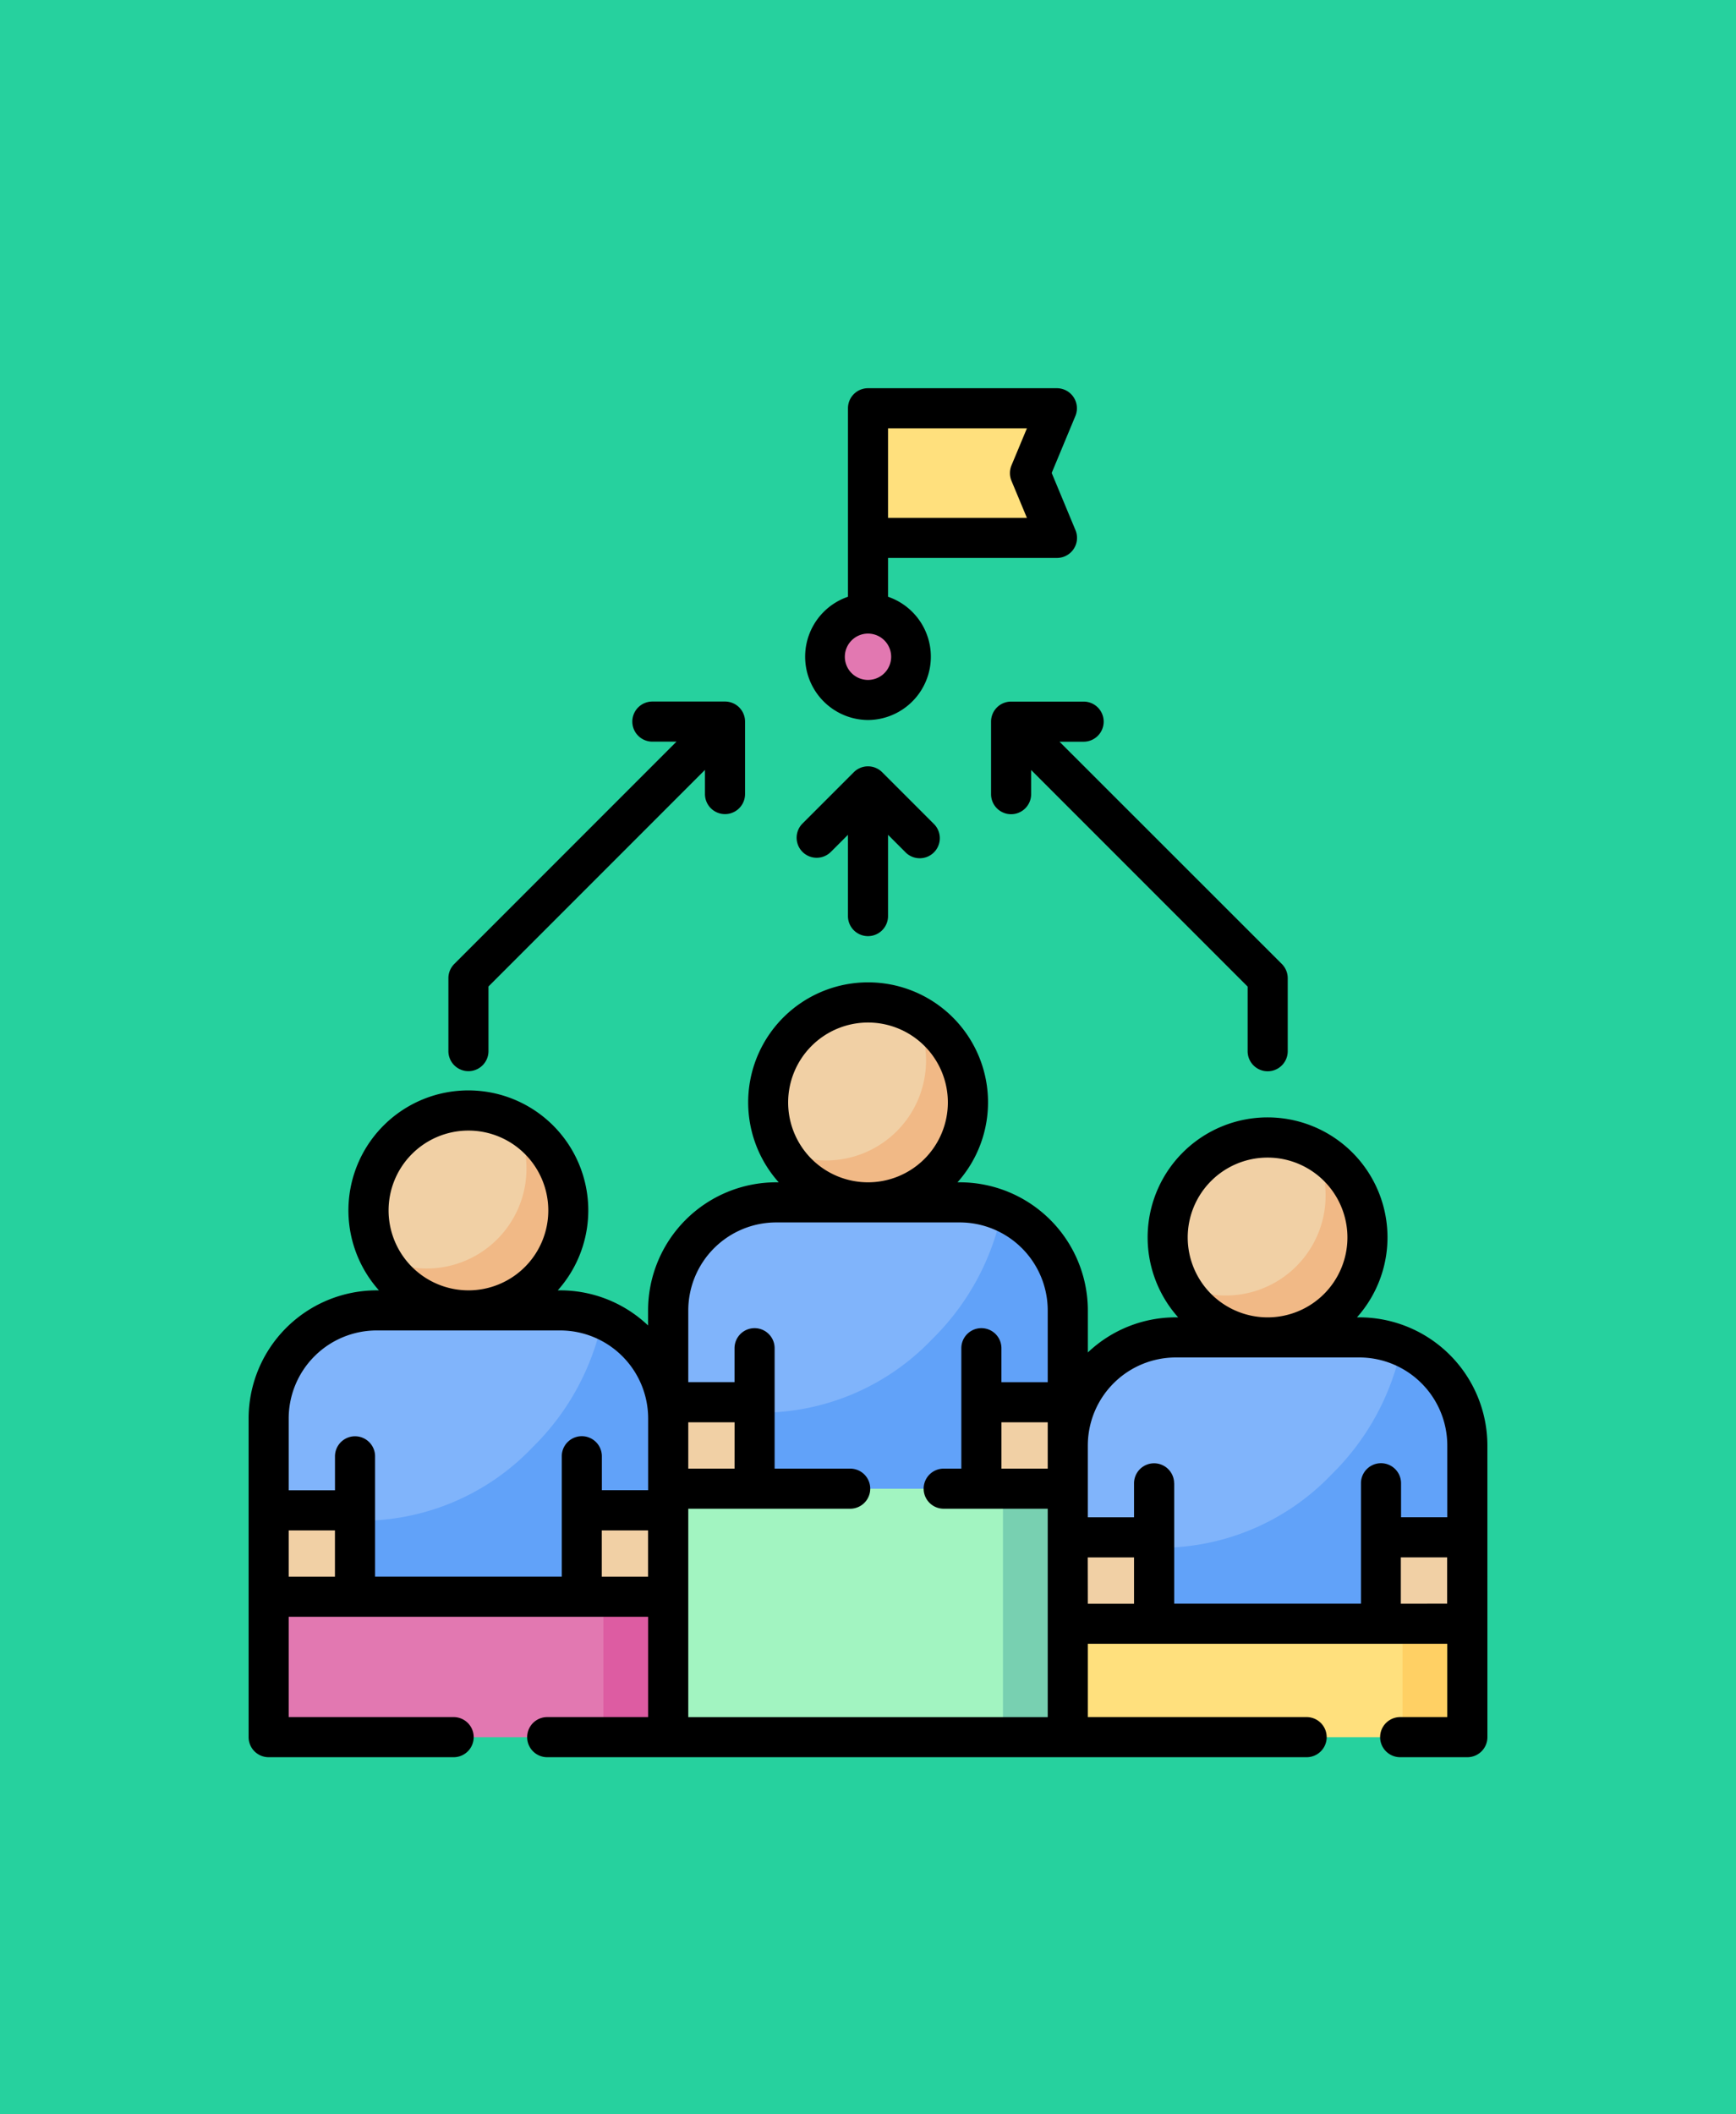 <svg xmlns="http://www.w3.org/2000/svg" xmlns:xlink="http://www.w3.org/1999/xlink" width="85" height="103.473" viewBox="0 0 85 103.473"><defs><clipPath id="a"><rect width="67" height="67" transform="translate(189 4865.382)" fill="#ffd41c"/></clipPath></defs><g transform="translate(-1020 -13522)"><rect width="85" height="103.473" transform="translate(1020 13522)" fill="#26d19e"/><g transform="translate(840 8675.618)" clip-path="url(#a)"><g transform="translate(189 4865.382)"><path d="M23.718,53.857H43.282V66.019H23.718Z" fill="#a2f4c1"/><path d="M23.718,53.857H43.282V66.019H23.718Z" fill="#a2f4c1"/><path d="M40.109,53.857h3.173V66.019H40.109Z" fill="#78d0b1"/><path d="M39.052,49.627h4.23v4.23h-4.23Z" fill="#f1d0a5"/><path d="M23.718,49.627h4.23v4.23h-4.23Z" transform="translate(51.666 103.484) rotate(180)" fill="#f1d0a5"/><circle cx="4.891" cy="4.891" r="4.891" transform="translate(28.609 30.063)" fill="#f1d0a5"/><path d="M35.779,30.626a4.891,4.891,0,0,1-6.606,6.606,4.891,4.891,0,1,0,6.606-6.606Z" fill="#f1b986"/><path d="M37.994,39.845H29.006a5.288,5.288,0,0,0-5.288,5.288v4.494h4.23v4.23h11.1v-4.23h4.23V45.133a5.288,5.288,0,0,0-5.288-5.288Z" fill="#80b4fb"/><path d="M40.061,40.264a12.243,12.243,0,0,1-3.427,6.284,11.589,11.589,0,0,1-8.686,3.588v3.721h11.1v-4.23h4.23V45.133a5.289,5.289,0,0,0-3.221-4.868Z" fill="#61a2f9"/><path d="M4.154,59.145H23.718v6.874H4.154Z" fill="#e278b1"/><path d="M20.545,59.145h3.173v6.874H20.545Z" fill="#dd5ca2"/><path d="M19.488,54.915h4.23v4.23h-4.23Z" fill="#f1d0a5"/><path d="M4.154,54.915h4.23v4.23H4.154Z" transform="translate(12.538 114.059) rotate(180)" fill="#f1d0a5"/><circle cx="4.891" cy="4.891" r="4.891" transform="translate(9.045 35.351)" fill="#f1d0a5"/><path d="M16.215,35.914A4.891,4.891,0,0,1,9.608,42.52a4.891,4.891,0,1,0,6.606-6.606Z" fill="#f1b986"/><path d="M18.43,45.133H9.442A5.288,5.288,0,0,0,4.154,50.42v4.494h4.23v4.23h11.1v-4.23h4.23V50.42A5.287,5.287,0,0,0,18.43,45.133Z" fill="#80b4fb"/><path d="M20.5,45.552a12.243,12.243,0,0,1-3.427,6.284,11.589,11.589,0,0,1-8.686,3.588v3.721h11.1v-4.23h4.23V50.42A5.289,5.289,0,0,0,20.5,45.552Z" fill="#61a2f9"/><path d="M43.282,60.467H62.846v5.552H43.282Z" fill="#ffe07d"/><path d="M59.673,60.467h3.173v5.552H59.673Z" fill="#ffd064"/><path d="M58.616,56.237h4.23v4.23h-4.23Z" fill="#f1d0a5"/><path d="M43.282,56.237h4.23v4.23h-4.23Z" transform="translate(90.794 116.703) rotate(180)" fill="#f1d0a5"/><circle cx="4.891" cy="4.891" r="4.891" transform="translate(48.173 36.673)" fill="#f1d0a5"/><path d="M55.343,37.236a4.891,4.891,0,0,1-6.606,6.606,4.891,4.891,0,1,0,6.606-6.606Z" fill="#f1b986"/><path d="M57.558,46.455H48.57a5.288,5.288,0,0,0-5.288,5.288v4.494h4.23v4.23h11.1v-4.23h4.23V51.742A5.288,5.288,0,0,0,57.558,46.455Z" fill="#80b4fb"/><path d="M59.625,46.874A12.243,12.243,0,0,1,56.2,53.158a11.589,11.589,0,0,1-8.686,3.588v3.721h11.1v-4.23h4.23V51.742a5.289,5.289,0,0,0-3.221-4.868Z" fill="#61a2f9"/><path d="M42.753,7.327H33.5V.981h9.253L41.431,4.154Z" fill="#ffe07d"/><circle cx="2.115" cy="2.115" r="2.115" transform="translate(31.385 11.028)" fill="#e278b1"/><path d="M63.827,51.742a6.276,6.276,0,0,0-6.269-6.269h-.117a5.872,5.872,0,1,0-8.754,0H48.57a6.245,6.245,0,0,0-4.306,1.719V45.132A6.275,6.275,0,0,0,38,38.864h-.118a5.872,5.872,0,1,0-8.754,0H29a6.275,6.275,0,0,0-6.268,6.268v.739a6.245,6.245,0,0,0-4.306-1.719h-.117a5.872,5.872,0,1,0-8.754,0H9.441A6.276,6.276,0,0,0,3.173,50.42v15.6A.981.981,0,0,0,4.153,67h9.059a.981.981,0,0,0,0-1.963H5.135V60.126h17.6v4.911H17.793a.981.981,0,0,0,0,1.963H54.977a.981.981,0,0,0,0-1.963H44.263V61.448h17.6v3.589H59.557a.981.981,0,0,0,0,1.963h3.29a.981.981,0,0,0,.981-.981ZM33.5,31.044a3.91,3.91,0,1,1-3.91,3.91,3.914,3.914,0,0,1,3.91-3.91ZM49.154,41.564a3.91,3.91,0,1,1,3.91,3.91A3.914,3.914,0,0,1,49.154,41.564ZM42.3,52.876H40.034V50.609H42.3ZM24.7,45.132A4.31,4.31,0,0,1,29,40.827h8.99A4.31,4.31,0,0,1,42.3,45.132v3.514H40.033V46.983a.981.981,0,0,0-1.963,0v5.893h-.864a.981.981,0,0,0,0,1.963H42.3v10.2H24.7v-10.2h7.928a.981.981,0,0,0,0-1.963h-3.7V46.983a.981.981,0,0,0-1.963,0v1.662H24.7Zm2.266,7.744H24.7V50.609h2.267ZM10.026,40.242a3.91,3.91,0,1,1,3.91,3.91A3.914,3.914,0,0,1,10.026,40.242ZM5.135,55.9H7.4v2.267H5.135Zm4.23-3.625a.981.981,0,0,0-1.963,0v1.662H5.135V50.42a4.311,4.311,0,0,1,4.306-4.306H18.43a4.311,4.311,0,0,1,4.306,4.306v3.513H20.469V52.271a.981.981,0,0,0-1.963,0v5.892H9.365Zm11.1,5.892V55.9h2.267v2.267Zm23.794-.945h2.267v2.267H44.263Zm4.23-3.625a.981.981,0,0,0-1.963,0v1.662H44.263V51.742a4.311,4.311,0,0,1,4.306-4.306h8.989a4.311,4.311,0,0,1,4.306,4.306v3.513H59.6V53.593a.981.981,0,0,0-1.963,0v5.892H48.493V53.593Zm11.1,5.892V57.218h2.267v2.267Z"/><path d="M33.5,16.239a3.1,3.1,0,0,0,.981-6.033v-1.9h8.272a.982.982,0,0,0,.906-1.359l-1.165-2.8,1.165-2.8A.982.982,0,0,0,42.753,0H33.5a.981.981,0,0,0-.981.981v9.225a3.1,3.1,0,0,0,.981,6.033Zm.981-14.276h6.8l-.756,1.814a.981.981,0,0,0,0,.755l.756,1.814h-6.8ZM33.5,12.009a1.134,1.134,0,1,1-1.134,1.134A1.135,1.135,0,0,1,33.5,12.009Z"/><path d="M31.682,22.694l.836-.836v3.976a.981.981,0,0,0,1.963,0V21.857l.836.836a.982.982,0,1,0,1.388-1.388l-2.512-2.512a.982.982,0,0,0-1.388,0l-2.512,2.512a.981.981,0,0,0,1.388,1.388Z"/><path d="M39.525,16.315v3.552a.981.981,0,0,0,1.963,0V18.685l10.6,10.6v3.163a.981.981,0,1,0,1.963,0V28.874a.982.982,0,0,0-.287-.694L42.876,17.3h1.182a.981.981,0,0,0,0-1.963H40.506a.981.981,0,0,0-.981.981Z"/><path d="M13.936,33.424a.981.981,0,0,0,.981-.981V29.28l10.6-10.6v1.182a.981.981,0,0,0,1.963,0V16.315a.981.981,0,0,0-.981-.981H22.942a.981.981,0,0,0,0,1.963h1.182L13.242,28.179a.982.982,0,0,0-.287.694v3.569a.981.981,0,0,0,.981.982Z"/></g></g></g></svg>